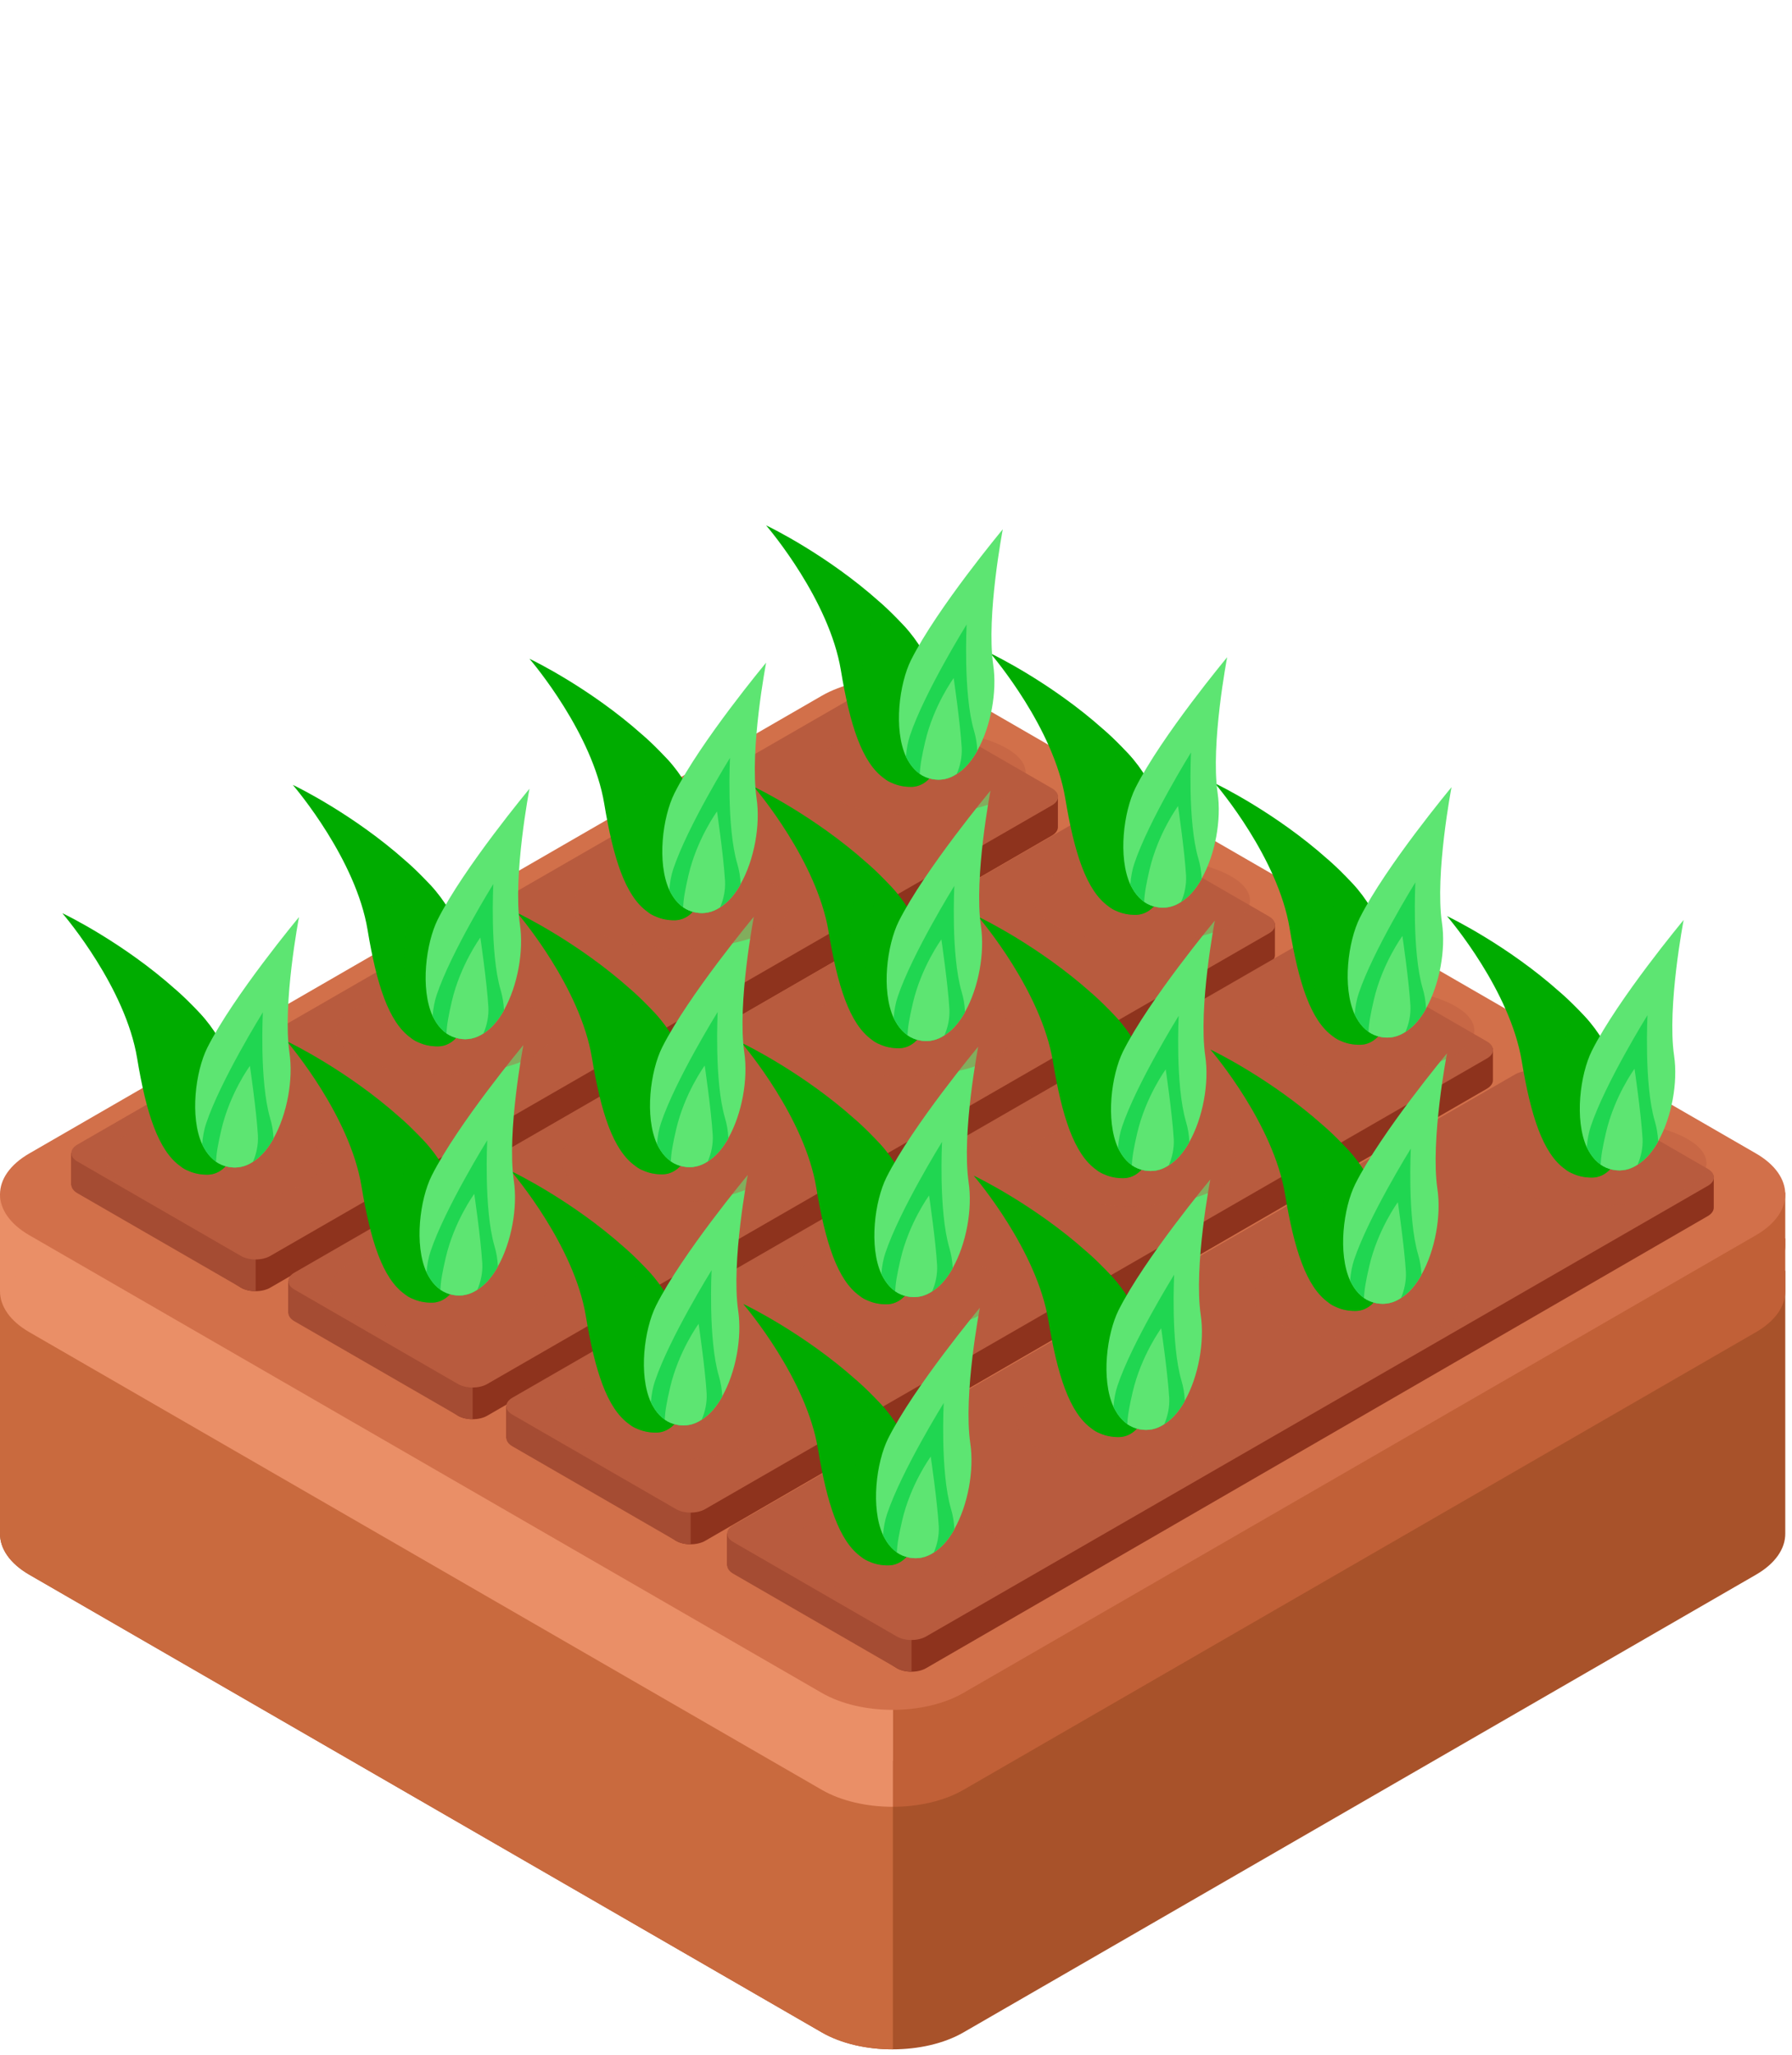 <svg width="116" height="133" viewBox="0 0 116 133" fill="none" xmlns="http://www.w3.org/2000/svg">
    <path d="M115.564 99.244V82.235L113.137 81.568L113.005 82.423L62.367 56.653C59.835 55.191 55.73 55.191 53.198 56.653L3.028 81.684L0 82.351V99.255C0 100.213 0.633 101.171 1.899 101.902L53.198 131.52C55.73 132.982 59.835 132.982 62.367 131.52L113.666 101.903C114.937 101.169 115.569 100.206 115.564 99.244Z"
          fill="#A8522A"/>
    <path d="M115.564 83.547V80.144H113.137L113.005 80.531L62.367 51.295C59.835 49.833 55.73 49.833 53.198 51.295L3.028 80.261H0V83.559C0 84.517 0.633 85.475 1.899 86.207L53.198 115.824C55.73 117.286 59.835 117.286 62.367 115.824L113.666 86.207C114.937 85.473 115.57 84.51 115.565 83.548L115.564 83.547Z"
          fill="#C16037"/>
    <path d="M115.564 80.573V77.17H113.137L113.005 77.557L62.367 48.321C59.835 46.859 55.73 46.859 53.198 48.321L3.028 77.287H0V80.585C0 81.543 0.633 82.501 1.899 83.232L53.198 112.85C55.73 114.311 59.835 114.311 62.367 112.85L113.666 83.233C114.937 82.499 115.57 81.536 115.565 80.574L115.564 80.573Z"
          fill="#C16037"/>
    <path d="M57.798 55.558C56.134 55.556 54.468 55.921 53.198 56.654L3.028 81.685L0 82.352V99.256C0 100.214 0.633 101.172 1.899 101.903L53.198 131.521C54.468 132.254 56.134 132.619 57.798 132.617V55.559V55.558Z"
          fill="#C96A3E"/>
    <path d="M57.798 50.199C56.134 50.197 54.468 50.562 53.198 51.295L3.028 80.261H0V83.559C0 84.517 0.633 85.475 1.899 86.207L53.198 115.824C54.468 116.557 56.134 116.922 57.798 116.92V50.199Z"
          fill="#EA8F67"/>
    <path d="M57.798 47.225C56.134 47.223 54.468 47.588 53.198 48.321L3.028 77.287H0V80.585C0 81.543 0.633 82.501 1.899 83.232L53.198 112.85C54.468 113.583 56.134 113.948 57.798 113.946V47.225Z"
          fill="#EA8F67"/>
    <path d="M62.366 109.551C59.834 111.013 55.729 111.013 53.198 109.551L1.899 79.934C-0.633 78.472 -0.633 76.102 1.899 74.64L53.198 45.023C55.73 43.561 59.835 43.561 62.366 45.023L113.665 74.64C116.197 76.102 116.197 78.472 113.665 79.934L62.366 109.551Z"
          fill="#D2704A"/>
    <path d="M27.973 74.591L27.946 74.671L17.492 68.636C16.969 68.334 16.122 68.334 15.599 68.636L5.242 74.616H4.617V76.667C4.617 76.865 4.748 76.307 5.009 76.458L15.599 83.328C16.122 83.63 16.969 83.63 17.492 83.328L68.089 54.074C68.351 53.922 68.482 53.724 68.481 53.525V51.452L27.973 74.591Z"
          fill="#8E331D"/>
    <path d="M15.599 68.636L5.242 74.616H4.617V76.667C4.617 76.865 4.748 77.063 5.009 77.214L15.599 83.328C15.861 83.479 16.205 83.555 16.549 83.554V68.41C16.205 68.41 15.862 68.485 15.599 68.636Z"
          fill="#A54C33"/>
    <path d="M17.492 81.276C16.969 81.578 16.122 81.578 15.599 81.276L5.009 75.162C4.486 74.86 4.486 74.371 5.009 74.069L55.618 44.903C56.141 44.601 56.988 44.601 57.511 44.903L68.101 51.017C68.624 51.319 68.624 51.808 68.101 52.11L17.492 81.275V81.276Z"
          fill="#B85B3E"/>
    <path d="M42.02 82.877L41.993 82.957L31.539 76.922C31.016 76.62 30.169 76.62 29.646 76.922L19.289 82.902H18.664V84.953C18.664 85.151 18.795 84.593 19.056 84.744L29.646 91.614C30.169 91.916 31.016 91.916 31.539 91.614L82.136 62.36C82.398 62.208 82.529 62.01 82.528 61.811V59.738L42.02 82.877Z"
          fill="#8E331D"/>
    <path d="M29.646 76.921L19.289 82.901H18.664V84.952C18.664 85.15 18.795 85.348 19.056 85.499L29.646 91.613C29.908 91.764 30.252 91.84 30.596 91.839V76.695C30.252 76.695 29.909 76.77 29.646 76.921Z"
          fill="#A54C33"/>
    <path d="M31.539 89.562C31.016 89.864 30.169 89.864 29.646 89.562L19.056 83.448C18.533 83.146 18.533 82.657 19.056 82.355L69.665 53.189C70.188 52.887 71.035 52.887 71.558 53.189L82.148 59.303C82.671 59.605 82.671 60.094 82.148 60.396L31.539 89.562Z"
          fill="#B85B3E"/>
    <path d="M56.131 90.971L56.104 91.051L45.65 85.016C45.127 84.714 44.28 84.714 43.757 85.016L33.4 90.996H32.775V93.047C32.775 93.245 32.906 92.687 33.167 92.838L43.757 99.708C44.28 100.01 45.127 100.01 45.65 99.708L96.247 70.454C96.509 70.302 96.64 70.104 96.639 69.905V67.832L56.131 90.971Z"
          fill="#8E331D"/>
    <path d="M43.758 85.016L33.401 90.996H32.776V93.047C32.776 93.245 32.907 93.443 33.168 93.594L43.758 99.708C44.02 99.859 44.364 99.935 44.708 99.934V84.79C44.364 84.79 44.021 84.865 43.758 85.016Z"
          fill="#A54C33"/>
    <path d="M45.65 97.656C45.127 97.958 44.28 97.958 43.757 97.656L33.167 91.542C32.644 91.24 32.644 90.751 33.167 90.449L83.776 61.283C84.299 60.981 85.146 60.981 85.669 61.283L96.259 67.397C96.782 67.699 96.782 68.188 96.259 68.49L45.65 97.655V97.656Z"
          fill="#B85B3E"/>
    <path d="M70.427 99.215L70.4 99.295L59.946 93.26C59.423 92.958 58.576 92.958 58.053 93.26L47.696 99.24H47.071V101.291C47.071 101.489 47.202 100.931 47.463 101.082L58.053 107.952C58.576 108.254 59.423 108.254 59.946 107.952L110.543 78.698C110.805 78.546 110.936 78.348 110.935 78.149V76.076L70.427 99.215Z"
          fill="#8E331D"/>
    <path d="M58.054 93.26L47.697 99.24H47.072V101.291C47.072 101.489 47.203 101.687 47.464 101.838L58.054 107.952C58.316 108.103 58.66 108.179 59.004 108.178V93.034C58.66 93.034 58.317 93.109 58.054 93.26Z"
          fill="#A54C33"/>
    <path d="M59.946 105.9C59.423 106.202 58.576 106.202 58.053 105.9L47.463 99.786C46.94 99.484 46.94 98.995 47.463 98.693L98.072 69.527C98.595 69.225 99.442 69.225 99.965 69.527L110.555 75.641C111.078 75.943 111.078 76.432 110.555 76.734L59.946 105.9Z"
          fill="#B85B3E"/>
    <g style="mix-blend-mode:multiply" opacity="0.4">
        <path d="M57.905 103.124C61.771 103.124 64.905 101.888 64.905 100.364C64.905 98.84 61.771 97.604 57.905 97.604C54.039 97.604 50.905 98.84 50.905 100.364C50.905 101.888 54.039 103.124 57.905 103.124Z"
              fill="#B85B3E"/>
    </g>
    <path d="M57.488 101.299C57.048 101.299 56.648 101.219 56.288 101.059C56.098 100.989 55.918 100.889 55.758 100.759C54.308 99.739 53.528 97.269 52.948 93.759C52.198 89.219 48.348 84.659 48.108 84.379C48.358 84.489 52.068 86.309 55.408 89.289C55.788 89.619 56.158 89.969 56.518 90.339C56.688 90.509 56.858 90.689 57.028 90.869C60.748 94.899 60.128 101.299 57.488 101.299Z"
          fill="#00AC00"/>
    <g style="mix-blend-mode:multiply" opacity="0.2">
        <path d="M57.488 101.299C57.048 101.299 56.648 101.219 56.288 101.059C56.098 100.989 55.918 100.889 55.758 100.759C54.888 99.349 54.328 97.159 54.328 94.699C54.328 92.589 54.738 90.689 55.408 89.289C55.788 89.619 56.158 89.969 56.518 90.339C56.688 90.509 56.858 90.689 57.028 90.869C60.748 94.899 60.128 101.299 57.488 101.299Z"
              fill="#00AC00"/>
    </g>
    <g style="mix-blend-mode:multiply" opacity="0.2">
        <path d="M57.488 101.299C57.048 101.299 56.648 101.219 56.288 101.059C55.688 99.699 55.338 97.919 55.338 95.949C55.338 93.729 55.788 91.739 56.518 90.339C56.688 90.509 56.858 90.689 57.028 90.869C60.748 94.899 60.128 101.299 57.488 101.299Z"
              fill="#00AC00"/>
    </g>
    <path d="M62.809 93.399C63.069 95.139 62.659 97.389 61.779 98.949V98.959C61.459 99.529 61.079 100.009 60.639 100.329C60.579 100.379 60.519 100.419 60.449 100.459C59.969 100.779 59.429 100.909 58.839 100.789C58.549 100.729 58.289 100.619 58.059 100.459C57.799 100.279 57.589 100.049 57.409 99.779C57.319 99.639 57.239 99.499 57.159 99.339C56.349 97.549 56.729 94.619 57.489 93.089C59.179 89.729 63.429 84.629 63.429 84.629C63.429 84.629 62.349 90.249 62.809 93.399Z"
          fill="#5DE572"/>
    <path d="M61.779 98.949V98.959C61.459 99.529 61.079 100.009 60.639 100.329C60.579 100.379 60.519 100.419 60.449 100.459C59.969 100.779 59.429 100.909 58.839 100.789C58.549 100.729 58.289 100.619 58.059 100.459C57.799 100.279 57.589 100.049 57.409 99.779C57.319 99.639 57.239 99.499 57.159 99.339C57.199 98.829 57.289 98.359 57.419 97.979C58.349 95.199 61.089 90.789 61.089 90.789C61.089 90.789 60.859 95.259 61.559 97.639C61.679 98.039 61.759 98.489 61.779 98.949Z"
          fill="#20D651"/>
    <path d="M60.768 98.769C60.798 99.359 60.668 99.959 60.448 100.459C59.968 100.779 59.428 100.909 58.838 100.789C58.548 100.729 58.288 100.619 58.058 100.459C58.068 99.959 58.188 99.299 58.398 98.399C58.948 96.029 60.248 94.259 60.248 94.259C60.248 94.259 60.668 97.099 60.768 98.769Z"
          fill="#5DE572"/>
    <g style="mix-blend-mode:multiply" opacity="0.4">
        <path d="M72.822 94.82C76.688 94.82 79.822 93.584 79.822 92.06C79.822 90.536 76.688 89.3 72.822 89.3C68.956 89.3 65.822 90.536 65.822 92.06C65.822 93.584 68.956 94.82 72.822 94.82Z"
              fill="#B85B3E"/>
    </g>
    <path d="M72.406 92.996C71.966 92.996 71.566 92.916 71.206 92.756C71.016 92.686 70.836 92.586 70.676 92.456C69.226 91.436 68.446 88.966 67.866 85.456C67.116 80.916 63.266 76.356 63.026 76.076C63.276 76.186 66.986 78.006 70.326 80.986C70.706 81.316 71.076 81.666 71.436 82.036C71.606 82.206 71.776 82.386 71.946 82.566C75.666 86.596 75.046 92.996 72.406 92.996Z"
          fill="#00AC00"/>
    <g style="mix-blend-mode:multiply" opacity="0.2">
        <path d="M72.406 92.996C71.966 92.996 71.566 92.916 71.206 92.756C71.016 92.686 70.836 92.586 70.676 92.456C69.806 91.046 69.246 88.856 69.246 86.396C69.246 84.286 69.656 82.386 70.326 80.986C70.706 81.316 71.076 81.666 71.436 82.036C71.606 82.206 71.776 82.386 71.946 82.566C75.666 86.596 75.046 92.996 72.406 92.996Z"
              fill="#00AC00"/>
    </g>
    <g style="mix-blend-mode:multiply" opacity="0.2">
        <path d="M72.406 92.996C71.966 92.996 71.566 92.916 71.206 92.756C70.606 91.396 70.256 89.616 70.256 87.646C70.256 85.426 70.706 83.436 71.436 82.036C71.606 82.206 71.776 82.386 71.946 82.566C75.666 86.596 75.046 92.996 72.406 92.996Z"
              fill="#00AC00"/>
    </g>
    <path d="M77.726 85.096C77.986 86.836 77.576 89.086 76.696 90.646V90.656C76.376 91.226 75.996 91.706 75.556 92.026C75.496 92.076 75.436 92.116 75.366 92.156C74.886 92.476 74.346 92.606 73.756 92.486C73.466 92.426 73.206 92.316 72.976 92.156C72.716 91.976 72.506 91.746 72.326 91.476C72.236 91.336 72.156 91.196 72.076 91.036C71.266 89.246 71.646 86.316 72.406 84.786C74.096 81.426 78.346 76.326 78.346 76.326C78.346 76.326 77.266 81.946 77.726 85.096Z"
          fill="#5DE572"/>
    <path d="M76.696 90.646V90.656C76.376 91.226 75.996 91.706 75.556 92.026C75.496 92.076 75.436 92.116 75.366 92.156C74.886 92.476 74.346 92.606 73.756 92.486C73.466 92.426 73.206 92.316 72.976 92.156C72.716 91.976 72.506 91.746 72.326 91.476C72.236 91.336 72.156 91.196 72.076 91.036C72.116 90.526 72.206 90.056 72.336 89.676C73.266 86.896 76.006 82.486 76.006 82.486C76.006 82.486 75.776 86.956 76.476 89.336C76.596 89.736 76.676 90.186 76.696 90.646Z"
          fill="#20D651"/>
    <path d="M75.686 90.466C75.716 91.056 75.586 91.656 75.366 92.156C74.886 92.476 74.346 92.606 73.756 92.486C73.466 92.426 73.206 92.316 72.976 92.156C72.986 91.656 73.106 90.996 73.316 90.096C73.866 87.726 75.166 85.956 75.166 85.956C75.166 85.956 75.586 88.796 75.686 90.466Z"
          fill="#5DE572"/>
    <g style="mix-blend-mode:multiply" opacity="0.4">
        <path d="M88.142 86.659C92.008 86.659 95.142 85.424 95.142 83.899C95.142 82.375 92.008 81.139 88.142 81.139C84.276 81.139 81.142 82.375 81.142 83.899C81.142 85.424 84.276 86.659 88.142 86.659Z"
              fill="#B85B3E"/>
    </g>
    <path d="M87.726 84.835C87.286 84.835 86.886 84.755 86.526 84.595C86.336 84.525 86.156 84.425 85.996 84.295C84.546 83.275 83.766 80.805 83.186 77.295C82.436 72.755 78.586 68.195 78.346 67.915C78.596 68.025 82.306 69.845 85.646 72.825C86.026 73.155 86.396 73.505 86.756 73.875C86.926 74.045 87.096 74.225 87.266 74.405C90.986 78.435 90.366 84.835 87.726 84.835Z"
          fill="#00AC00"/>
    <g style="mix-blend-mode:multiply" opacity="0.2">
        <path d="M87.726 84.835C87.286 84.835 86.886 84.755 86.526 84.595C86.336 84.525 86.156 84.425 85.996 84.295C85.126 82.885 84.566 80.695 84.566 78.235C84.566 76.125 84.976 74.225 85.646 72.825C86.026 73.155 86.396 73.505 86.756 73.875C86.926 74.045 87.096 74.225 87.266 74.405C90.986 78.435 90.366 84.835 87.726 84.835Z"
              fill="#00AC00"/>
    </g>
    <g style="mix-blend-mode:multiply" opacity="0.2">
        <path d="M87.726 84.835C87.286 84.835 86.886 84.755 86.526 84.595C85.926 83.235 85.576 81.455 85.576 79.485C85.576 77.265 86.026 75.275 86.756 73.875C86.926 74.045 87.096 74.225 87.266 74.405C90.986 78.435 90.366 84.835 87.726 84.835Z"
              fill="#00AC00"/>
    </g>
    <path d="M93.046 76.935C93.306 78.675 92.896 80.925 92.016 82.485V82.495C91.696 83.065 91.316 83.545 90.876 83.865C90.816 83.915 90.756 83.955 90.686 83.995C90.206 84.315 89.666 84.445 89.076 84.325C88.786 84.265 88.526 84.155 88.296 83.995C88.036 83.815 87.826 83.585 87.646 83.315C87.556 83.175 87.476 83.035 87.396 82.875C86.586 81.085 86.966 78.155 87.726 76.625C89.416 73.265 93.666 68.165 93.666 68.165C93.666 68.165 92.586 73.785 93.046 76.935Z"
          fill="#5DE572"/>
    <path d="M92.016 82.485V82.495C91.696 83.065 91.316 83.545 90.876 83.865C90.816 83.915 90.756 83.955 90.686 83.995C90.206 84.315 89.666 84.445 89.076 84.325C88.786 84.265 88.526 84.155 88.296 83.995C88.036 83.815 87.826 83.585 87.646 83.315C87.556 83.175 87.476 83.035 87.396 82.875C87.436 82.365 87.526 81.895 87.656 81.515C88.586 78.735 91.326 74.325 91.326 74.325C91.326 74.325 91.096 78.795 91.796 81.175C91.916 81.575 91.996 82.025 92.016 82.485Z"
          fill="#20D651"/>
    <path d="M91.006 82.305C91.036 82.895 90.906 83.495 90.686 83.995C90.206 84.315 89.666 84.445 89.076 84.325C88.786 84.265 88.526 84.155 88.296 83.995C88.306 83.495 88.426 82.835 88.636 81.935C89.186 79.565 90.486 77.795 90.486 77.795C90.486 77.795 90.906 80.635 91.006 82.305Z"
          fill="#5DE572"/>
    <g style="mix-blend-mode:multiply" opacity="0.4">
        <path d="M103.462 78.028C107.328 78.028 110.462 76.792 110.462 75.268C110.462 73.744 107.328 72.508 103.462 72.508C99.596 72.508 96.462 73.744 96.462 75.268C96.462 76.792 99.596 78.028 103.462 78.028Z"
              fill="#B85B3E"/>
    </g>
    <path d="M103.046 76.203C102.606 76.203 102.206 76.123 101.846 75.963C101.656 75.893 101.476 75.793 101.316 75.663C99.866 74.643 99.086 72.173 98.506 68.663C97.756 64.123 93.906 59.563 93.666 59.283C93.916 59.393 97.626 61.213 100.966 64.193C101.346 64.523 101.716 64.873 102.076 65.243C102.246 65.413 102.416 65.593 102.586 65.773C106.306 69.803 105.686 76.203 103.046 76.203Z"
          fill="#00AC00"/>
    <g style="mix-blend-mode:multiply" opacity="0.2">
        <path d="M103.046 76.203C102.606 76.203 102.206 76.123 101.846 75.963C101.656 75.893 101.476 75.793 101.316 75.663C100.446 74.253 99.886 72.063 99.886 69.603C99.886 67.493 100.296 65.593 100.966 64.193C101.346 64.523 101.716 64.873 102.076 65.243C102.246 65.413 102.416 65.593 102.586 65.773C106.306 69.803 105.686 76.203 103.046 76.203Z"
              fill="#00AC00"/>
    </g>
    <g style="mix-blend-mode:multiply" opacity="0.2">
        <path d="M103.046 76.203C102.606 76.203 102.206 76.123 101.846 75.963C101.246 74.603 100.896 72.823 100.896 70.853C100.896 68.633 101.346 66.643 102.076 65.243C102.246 65.413 102.416 65.593 102.586 65.773C106.306 69.803 105.686 76.203 103.046 76.203Z"
              fill="#00AC00"/>
    </g>
    <path d="M108.366 68.303C108.626 70.043 108.216 72.293 107.336 73.853V73.863C107.016 74.433 106.636 74.913 106.196 75.233C106.136 75.283 106.076 75.323 106.006 75.363C105.526 75.683 104.986 75.813 104.396 75.693C104.106 75.633 103.846 75.523 103.616 75.363C103.356 75.183 103.146 74.953 102.966 74.683C102.876 74.543 102.796 74.403 102.716 74.243C101.906 72.453 102.286 69.523 103.046 67.993C104.736 64.633 108.986 59.533 108.986 59.533C108.986 59.533 107.906 65.153 108.366 68.303Z"
          fill="#5DE572"/>
    <path d="M107.336 73.853V73.863C107.016 74.433 106.636 74.913 106.196 75.233C106.136 75.283 106.076 75.323 106.006 75.363C105.526 75.683 104.986 75.813 104.396 75.693C104.106 75.633 103.846 75.523 103.616 75.363C103.356 75.183 103.146 74.953 102.966 74.683C102.876 74.543 102.796 74.403 102.716 74.243C102.756 73.733 102.846 73.263 102.976 72.883C103.906 70.103 106.646 65.693 106.646 65.693C106.646 65.693 106.416 70.163 107.116 72.543C107.236 72.943 107.316 73.393 107.336 73.853Z"
          fill="#20D651"/>
    <path d="M106.326 73.673C106.356 74.263 106.226 74.863 106.006 75.363C105.526 75.683 104.986 75.813 104.396 75.693C104.106 75.633 103.846 75.523 103.616 75.363C103.626 74.863 103.746 74.203 103.956 73.303C104.506 70.933 105.806 69.163 105.806 69.163C105.806 69.163 106.226 72.003 106.326 73.673Z"
          fill="#5DE572"/>
    <g style="mix-blend-mode:multiply" opacity="0.4">
        <path d="M42.879 94.531C46.745 94.531 49.879 93.295 49.879 91.771C49.879 90.247 46.745 89.011 42.879 89.011C39.013 89.011 35.879 90.247 35.879 91.771C35.879 93.295 39.013 94.531 42.879 94.531Z"
              fill="#B85B3E"/>
    </g>
    <path d="M42.463 92.706C42.023 92.706 41.623 92.626 41.263 92.466C41.073 92.396 40.893 92.296 40.733 92.166C39.283 91.146 38.503 88.676 37.923 85.166C37.173 80.626 33.323 76.066 33.083 75.786C33.333 75.896 37.043 77.716 40.383 80.696C40.763 81.026 41.133 81.376 41.493 81.746C41.663 81.916 41.833 82.096 42.003 82.276C45.723 86.306 45.103 92.706 42.463 92.706Z"
          fill="#00AC00"/>
    <g style="mix-blend-mode:multiply" opacity="0.2">
        <path d="M42.463 92.706C42.023 92.706 41.623 92.626 41.263 92.466C41.073 92.396 40.893 92.296 40.733 92.166C39.863 90.756 39.303 88.566 39.303 86.106C39.303 83.996 39.713 82.096 40.383 80.696C40.763 81.026 41.133 81.376 41.493 81.746C41.663 81.916 41.833 82.096 42.003 82.276C45.723 86.306 45.103 92.706 42.463 92.706Z"
              fill="#00AC00"/>
    </g>
    <g style="mix-blend-mode:multiply" opacity="0.2">
        <path d="M42.463 92.706C42.023 92.706 41.623 92.626 41.263 92.466C40.663 91.106 40.313 89.326 40.313 87.356C40.313 85.136 40.763 83.146 41.493 81.746C41.663 81.916 41.833 82.096 42.003 82.276C45.723 86.306 45.103 92.706 42.463 92.706Z"
              fill="#00AC00"/>
    </g>
    <path d="M47.783 84.806C48.043 86.546 47.633 88.796 46.753 90.356V90.366C46.433 90.936 46.053 91.416 45.613 91.736C45.553 91.786 45.493 91.826 45.423 91.866C44.943 92.186 44.403 92.316 43.813 92.196C43.523 92.136 43.263 92.026 43.033 91.866C42.773 91.686 42.563 91.456 42.383 91.186C42.293 91.046 42.213 90.906 42.133 90.746C41.323 88.956 41.703 86.026 42.463 84.496C44.153 81.136 48.403 76.036 48.403 76.036C48.403 76.036 47.323 81.656 47.783 84.806Z"
          fill="#5DE572"/>
    <path d="M46.753 90.356V90.366C46.433 90.936 46.053 91.416 45.613 91.736C45.553 91.786 45.493 91.826 45.423 91.866C44.943 92.186 44.403 92.316 43.813 92.196C43.523 92.136 43.263 92.026 43.033 91.866C42.773 91.686 42.563 91.456 42.383 91.186C42.293 91.046 42.213 90.906 42.133 90.746C42.173 90.236 42.263 89.766 42.393 89.386C43.323 86.606 46.063 82.196 46.063 82.196C46.063 82.196 45.833 86.666 46.533 89.046C46.653 89.446 46.733 89.896 46.753 90.356Z"
          fill="#20D651"/>
    <path d="M45.743 90.176C45.773 90.766 45.643 91.366 45.423 91.866C44.943 92.186 44.403 92.316 43.813 92.196C43.523 92.136 43.263 92.026 43.033 91.866C43.043 91.366 43.163 90.706 43.373 89.806C43.923 87.436 45.223 85.666 45.223 85.666C45.223 85.666 45.643 88.506 45.743 90.176Z"
          fill="#5DE572"/>
    <g style="mix-blend-mode:multiply" opacity="0.4">
        <path d="M57.797 86.228C61.663 86.228 64.797 84.992 64.797 83.468C64.797 81.944 61.663 80.708 57.797 80.708C53.931 80.708 50.797 81.944 50.797 83.468C50.797 84.992 53.931 86.228 57.797 86.228Z"
              fill="#B85B3E"/>
    </g>
    <path d="M57.381 84.403C56.941 84.403 56.541 84.323 56.181 84.163C55.991 84.093 55.811 83.993 55.651 83.863C54.201 82.843 53.421 80.373 52.841 76.863C52.091 72.323 48.241 67.763 48.001 67.483C48.251 67.593 51.961 69.413 55.301 72.393C55.681 72.723 56.051 73.073 56.411 73.443C56.581 73.613 56.751 73.793 56.921 73.973C60.641 78.003 60.021 84.403 57.381 84.403Z"
          fill="#00AC00"/>
    <g style="mix-blend-mode:multiply" opacity="0.2">
        <path d="M57.381 84.403C56.941 84.403 56.541 84.323 56.181 84.163C55.991 84.093 55.811 83.993 55.651 83.863C54.781 82.453 54.221 80.263 54.221 77.803C54.221 75.693 54.631 73.793 55.301 72.393C55.681 72.723 56.051 73.073 56.411 73.443C56.581 73.613 56.751 73.793 56.921 73.973C60.641 78.003 60.021 84.403 57.381 84.403Z"
              fill="#00AC00"/>
    </g>
    <g style="mix-blend-mode:multiply" opacity="0.2">
        <path d="M57.381 84.403C56.941 84.403 56.541 84.323 56.181 84.163C55.581 82.803 55.231 81.023 55.231 79.053C55.231 76.833 55.681 74.843 56.411 73.443C56.581 73.613 56.751 73.793 56.921 73.973C60.641 78.003 60.021 84.403 57.381 84.403Z"
              fill="#00AC00"/>
    </g>
    <path d="M62.701 76.503C62.961 78.243 62.551 80.493 61.671 82.053V82.063C61.351 82.633 60.971 83.113 60.531 83.433C60.471 83.483 60.411 83.523 60.341 83.563C59.861 83.883 59.321 84.013 58.731 83.893C58.441 83.833 58.181 83.723 57.951 83.563C57.691 83.383 57.481 83.153 57.301 82.883C57.211 82.743 57.131 82.603 57.051 82.443C56.241 80.653 56.621 77.723 57.381 76.193C59.071 72.833 63.321 67.733 63.321 67.733C63.321 67.733 62.241 73.353 62.701 76.503Z"
          fill="#5DE572"/>
    <path d="M61.671 82.053V82.063C61.351 82.633 60.971 83.113 60.531 83.433C60.471 83.483 60.411 83.523 60.341 83.563C59.861 83.883 59.321 84.013 58.731 83.893C58.441 83.833 58.181 83.723 57.951 83.563C57.691 83.383 57.481 83.153 57.301 82.883C57.211 82.743 57.131 82.603 57.051 82.443C57.091 81.933 57.181 81.463 57.311 81.083C58.241 78.303 60.981 73.893 60.981 73.893C60.981 73.893 60.751 78.363 61.451 80.743C61.571 81.143 61.651 81.593 61.671 82.053Z"
          fill="#20D651"/>
    <path d="M60.661 81.873C60.691 82.463 60.561 83.063 60.341 83.563C59.861 83.883 59.321 84.013 58.731 83.893C58.441 83.833 58.181 83.723 57.951 83.563C57.961 83.063 58.081 82.403 58.291 81.503C58.841 79.133 60.141 77.363 60.141 77.363C60.141 77.363 60.561 80.203 60.661 81.873Z"
          fill="#5DE572"/>
    <g style="mix-blend-mode:multiply" opacity="0.4">
        <path d="M73.117 78.067C76.983 78.067 80.117 76.831 80.117 75.307C80.117 73.783 76.983 72.547 73.117 72.547C69.251 72.547 66.117 73.783 66.117 75.307C66.117 76.831 69.251 78.067 73.117 78.067Z"
              fill="#B85B3E"/>
    </g>
    <path d="M72.7 76.242C72.26 76.242 71.86 76.162 71.5 76.002C71.31 75.932 71.13 75.832 70.97 75.702C69.52 74.682 68.74 72.212 68.16 68.702C67.41 64.162 63.56 59.602 63.32 59.322C63.57 59.432 67.28 61.252 70.62 64.232C71 64.562 71.37 64.912 71.73 65.282C71.9 65.452 72.07 65.632 72.24 65.812C75.96 69.842 75.34 76.242 72.7 76.242Z"
          fill="#00AC00"/>
    <g style="mix-blend-mode:multiply" opacity="0.2">
        <path d="M72.7 76.242C72.26 76.242 71.86 76.162 71.5 76.002C71.31 75.932 71.13 75.832 70.97 75.702C70.1 74.292 69.54 72.102 69.54 69.642C69.54 67.532 69.95 65.632 70.62 64.232C71 64.562 71.37 64.912 71.73 65.282C71.9 65.452 72.07 65.632 72.24 65.812C75.96 69.842 75.34 76.242 72.7 76.242Z"
              fill="#00AC00"/>
    </g>
    <g style="mix-blend-mode:multiply" opacity="0.2">
        <path d="M72.7 76.242C72.26 76.242 71.86 76.162 71.5 76.002C70.9 74.642 70.55 72.862 70.55 70.892C70.55 68.672 71 66.682 71.73 65.282C71.9 65.452 72.07 65.632 72.24 65.812C75.96 69.842 75.34 76.242 72.7 76.242Z"
              fill="#00AC00"/>
    </g>
    <path d="M78.02 68.342C78.28 70.082 77.87 72.332 76.99 73.892V73.902C76.67 74.472 76.29 74.952 75.85 75.272C75.79 75.322 75.73 75.362 75.66 75.402C75.18 75.722 74.64 75.852 74.05 75.732C73.76 75.672 73.5 75.562 73.27 75.402C73.01 75.222 72.8 74.992 72.62 74.722C72.53 74.582 72.45 74.442 72.37 74.282C71.56 72.492 71.94 69.562 72.7 68.032C74.39 64.672 78.64 59.572 78.64 59.572C78.64 59.572 77.56 65.192 78.02 68.342Z"
          fill="#5DE572"/>
    <path d="M76.99 73.892V73.902C76.67 74.472 76.29 74.952 75.85 75.272C75.79 75.322 75.73 75.362 75.66 75.402C75.18 75.722 74.64 75.852 74.05 75.732C73.76 75.672 73.5 75.562 73.27 75.402C73.01 75.222 72.8 74.992 72.62 74.722C72.53 74.582 72.45 74.442 72.37 74.282C72.41 73.772 72.5 73.302 72.63 72.922C73.56 70.142 76.3 65.732 76.3 65.732C76.3 65.732 76.07 70.202 76.77 72.582C76.89 72.982 76.97 73.432 76.99 73.892Z"
          fill="#20D651"/>
    <path d="M75.98 73.712C76.01 74.302 75.88 74.902 75.66 75.402C75.18 75.722 74.64 75.852 74.05 75.732C73.76 75.672 73.5 75.562 73.27 75.402C73.28 74.902 73.4 74.242 73.61 73.342C74.16 70.972 75.46 69.202 75.46 69.202C75.46 69.202 75.88 72.042 75.98 73.712Z"
          fill="#5DE572"/>
    <g style="mix-blend-mode:multiply" opacity="0.4">
        <path d="M88.436 69.435C92.302 69.435 95.436 68.199 95.436 66.675C95.436 65.151 92.302 63.915 88.436 63.915C84.57 63.915 81.436 65.151 81.436 66.675C81.436 68.199 84.57 69.435 88.436 69.435Z"
              fill="#B85B3E"/>
    </g>
    <path d="M88.02 67.61C87.58 67.61 87.18 67.53 86.82 67.37C86.63 67.3 86.45 67.2 86.29 67.07C84.84 66.05 84.06 63.58 83.48 60.07C82.73 55.53 78.88 50.97 78.64 50.69C78.89 50.8 82.6 52.62 85.94 55.6C86.32 55.93 86.69 56.28 87.05 56.65C87.22 56.82 87.39 57 87.56 57.18C91.28 61.21 90.66 67.61 88.02 67.61Z"
          fill="#00AC00"/>
    <g style="mix-blend-mode:multiply" opacity="0.2">
        <path d="M88.02 67.61C87.58 67.61 87.18 67.53 86.82 67.37C86.63 67.3 86.45 67.2 86.29 67.07C85.42 65.66 84.86 63.47 84.86 61.01C84.86 58.9 85.27 57 85.94 55.6C86.32 55.93 86.69 56.28 87.05 56.65C87.22 56.82 87.39 57 87.56 57.18C91.28 61.21 90.66 67.61 88.02 67.61Z"
              fill="#00AC00"/>
    </g>
    <g style="mix-blend-mode:multiply" opacity="0.2">
        <path d="M88.02 67.61C87.58 67.61 87.18 67.53 86.82 67.37C86.22 66.01 85.87 64.23 85.87 62.26C85.87 60.04 86.32 58.05 87.05 56.65C87.22 56.82 87.39 57 87.56 57.18C91.28 61.21 90.66 67.61 88.02 67.61Z"
              fill="#00AC00"/>
    </g>
    <path d="M93.34 59.71C93.6 61.45 93.19 63.7 92.31 65.26V65.27C91.99 65.84 91.61 66.32 91.17 66.64C91.11 66.69 91.05 66.73 90.98 66.77C90.5 67.09 89.96 67.22 89.37 67.1C89.08 67.04 88.82 66.93 88.59 66.77C88.33 66.59 88.12 66.36 87.94 66.09C87.85 65.95 87.77 65.81 87.69 65.65C86.88 63.86 87.26 60.93 88.02 59.4C89.71 56.04 93.96 50.94 93.96 50.94C93.96 50.94 92.88 56.56 93.34 59.71Z"
          fill="#5DE572"/>
    <path d="M92.31 65.26V65.27C91.99 65.84 91.61 66.32 91.17 66.64C91.11 66.69 91.05 66.73 90.98 66.77C90.5 67.09 89.96 67.22 89.37 67.1C89.08 67.04 88.82 66.93 88.59 66.77C88.33 66.59 88.12 66.36 87.94 66.09C87.85 65.95 87.77 65.81 87.69 65.65C87.73 65.14 87.82 64.67 87.95 64.29C88.88 61.51 91.62 57.1 91.62 57.1C91.62 57.1 91.39 61.57 92.09 63.95C92.21 64.35 92.29 64.8 92.31 65.26Z"
          fill="#20D651"/>
    <path d="M91.3 65.08C91.33 65.67 91.2 66.27 90.98 66.77C90.5 67.09 89.96 67.22 89.37 67.1C89.08 67.04 88.82 66.93 88.59 66.77C88.6 66.27 88.72 65.61 88.93 64.71C89.48 62.34 90.78 60.57 90.78 60.57C90.78 60.57 91.2 63.41 91.3 65.08Z"
          fill="#5DE572"/>
    <g style="mix-blend-mode:multiply" opacity="0.4">
        <path d="M28.356 86.122C32.222 86.122 35.356 84.886 35.356 83.362C35.356 81.838 32.222 80.602 28.356 80.602C24.49 80.602 21.356 81.838 21.356 83.362C21.356 84.886 24.49 86.122 28.356 86.122Z"
              fill="#B85B3E"/>
    </g>
    <path d="M27.94 84.298C27.5 84.298 27.1 84.218 26.74 84.058C26.55 83.988 26.37 83.888 26.21 83.758C24.76 82.738 23.98 80.268 23.4 76.758C22.65 72.218 18.8 67.658 18.56 67.378C18.81 67.488 22.52 69.308 25.86 72.288C26.24 72.618 26.61 72.968 26.97 73.338C27.14 73.508 27.31 73.688 27.48 73.868C31.2 77.898 30.58 84.298 27.94 84.298Z"
          fill="#00AC00"/>
    <g style="mix-blend-mode:multiply" opacity="0.2">
        <path d="M27.94 84.298C27.5 84.298 27.1 84.218 26.74 84.058C26.55 83.988 26.37 83.888 26.21 83.758C25.34 82.348 24.78 80.158 24.78 77.698C24.78 75.588 25.19 73.688 25.86 72.288C26.24 72.618 26.61 72.968 26.97 73.338C27.14 73.508 27.31 73.688 27.48 73.868C31.2 77.898 30.58 84.298 27.94 84.298Z"
              fill="#00AC00"/>
    </g>
    <g style="mix-blend-mode:multiply" opacity="0.2">
        <path d="M27.94 84.298C27.5 84.298 27.1 84.218 26.74 84.058C26.14 82.698 25.79 80.918 25.79 78.948C25.79 76.728 26.24 74.738 26.97 73.338C27.14 73.508 27.31 73.688 27.48 73.868C31.2 77.898 30.58 84.298 27.94 84.298Z"
              fill="#00AC00"/>
    </g>
    <path d="M33.26 76.398C33.52 78.138 33.11 80.388 32.23 81.948V81.958C31.91 82.528 31.53 83.008 31.09 83.328C31.03 83.378 30.97 83.418 30.9 83.458C30.42 83.778 29.88 83.908 29.29 83.788C29 83.728 28.74 83.618 28.51 83.458C28.25 83.278 28.04 83.048 27.86 82.778C27.77 82.638 27.69 82.498 27.61 82.338C26.8 80.548 27.18 77.618 27.94 76.088C29.63 72.728 33.88 67.628 33.88 67.628C33.88 67.628 32.8 73.248 33.26 76.398Z"
          fill="#5DE572"/>
    <path d="M32.23 81.948V81.958C31.91 82.528 31.53 83.008 31.09 83.328C31.03 83.378 30.97 83.418 30.9 83.458C30.42 83.778 29.88 83.908 29.29 83.788C29 83.728 28.74 83.618 28.51 83.458C28.25 83.278 28.04 83.048 27.86 82.778C27.77 82.638 27.69 82.498 27.61 82.338C27.65 81.828 27.74 81.358 27.87 80.978C28.8 78.198 31.54 73.788 31.54 73.788C31.54 73.788 31.31 78.258 32.01 80.638C32.13 81.038 32.21 81.488 32.23 81.948Z"
          fill="#20D651"/>
    <path d="M31.22 81.768C31.25 82.358 31.12 82.958 30.9 83.458C30.42 83.778 29.88 83.908 29.29 83.788C29 83.728 28.74 83.618 28.51 83.458C28.52 82.958 28.64 82.298 28.85 81.398C29.4 79.028 30.7 77.258 30.7 77.258C30.7 77.258 31.12 80.098 31.22 81.768Z"
          fill="#5DE572"/>
    <g style="mix-blend-mode:multiply" opacity="0.4">
        <path d="M43.274 77.819C47.14 77.819 50.274 76.583 50.274 75.059C50.274 73.535 47.14 72.299 43.274 72.299C39.408 72.299 36.274 73.535 36.274 75.059C36.274 76.583 39.408 77.819 43.274 77.819Z"
              fill="#B85B3E"/>
    </g>
    <path d="M42.857 75.994C42.417 75.994 42.017 75.914 41.657 75.754C41.467 75.684 41.287 75.584 41.127 75.454C39.677 74.434 38.897 71.964 38.317 68.454C37.567 63.914 33.717 59.354 33.477 59.074C33.727 59.184 37.437 61.004 40.777 63.984C41.157 64.314 41.527 64.664 41.887 65.034C42.057 65.204 42.227 65.384 42.397 65.564C46.117 69.594 45.497 75.994 42.857 75.994Z"
          fill="#00AC00"/>
    <g style="mix-blend-mode:multiply" opacity="0.2">
        <path d="M42.857 75.994C42.417 75.994 42.017 75.914 41.657 75.754C41.467 75.684 41.287 75.584 41.127 75.454C40.257 74.044 39.697 71.854 39.697 69.394C39.697 67.284 40.107 65.384 40.777 63.984C41.157 64.314 41.527 64.664 41.887 65.034C42.057 65.204 42.227 65.384 42.397 65.564C46.117 69.594 45.497 75.994 42.857 75.994Z"
              fill="#00AC00"/>
    </g>
    <g style="mix-blend-mode:multiply" opacity="0.2">
        <path d="M42.857 75.994C42.417 75.994 42.017 75.914 41.657 75.754C41.057 74.394 40.707 72.614 40.707 70.644C40.707 68.424 41.157 66.434 41.887 65.034C42.057 65.204 42.227 65.384 42.397 65.564C46.117 69.594 45.497 75.994 42.857 75.994Z"
              fill="#00AC00"/>
    </g>
    <path d="M48.178 68.094C48.438 69.834 48.028 72.084 47.148 73.644V73.654C46.828 74.224 46.448 74.704 46.008 75.024C45.948 75.074 45.888 75.114 45.818 75.154C45.338 75.474 44.798 75.604 44.208 75.484C43.918 75.424 43.658 75.314 43.428 75.154C43.168 74.974 42.958 74.744 42.778 74.474C42.688 74.334 42.608 74.194 42.528 74.034C41.718 72.244 42.098 69.314 42.858 67.784C44.548 64.424 48.798 59.324 48.798 59.324C48.798 59.324 47.718 64.944 48.178 68.094Z"
          fill="#5DE572"/>
    <path d="M47.147 73.644V73.654C46.827 74.224 46.447 74.704 46.007 75.024C45.947 75.074 45.887 75.114 45.817 75.154C45.337 75.474 44.797 75.604 44.207 75.484C43.917 75.424 43.657 75.314 43.427 75.154C43.167 74.974 42.957 74.744 42.777 74.474C42.687 74.334 42.607 74.194 42.527 74.034C42.567 73.524 42.657 73.054 42.787 72.674C43.717 69.894 46.457 65.484 46.457 65.484C46.457 65.484 46.227 69.954 46.927 72.334C47.047 72.734 47.127 73.184 47.147 73.644Z"
          fill="#20D651"/>
    <path d="M46.137 73.464C46.167 74.054 46.037 74.654 45.817 75.154C45.337 75.474 44.797 75.604 44.207 75.484C43.917 75.424 43.657 75.314 43.427 75.154C43.437 74.654 43.557 73.994 43.767 73.094C44.317 70.724 45.617 68.954 45.617 68.954C45.617 68.954 46.037 71.794 46.137 73.464Z"
          fill="#5DE572"/>
    <g style="mix-blend-mode:multiply" opacity="0.4">
        <path d="M58.593 69.658C62.459 69.658 65.593 68.422 65.593 66.898C65.593 65.374 62.459 64.138 58.593 64.138C54.727 64.138 51.593 65.374 51.593 66.898C51.593 68.422 54.727 69.658 58.593 69.658Z"
              fill="#B85B3E"/>
    </g>
    <path d="M58.177 67.833C57.737 67.833 57.337 67.753 56.977 67.593C56.787 67.523 56.607 67.423 56.447 67.293C54.997 66.273 54.217 63.803 53.637 60.293C52.887 55.753 49.037 51.193 48.797 50.913C49.047 51.023 52.757 52.843 56.097 55.823C56.477 56.153 56.847 56.503 57.207 56.873C57.377 57.043 57.547 57.223 57.717 57.403C61.437 61.433 60.817 67.833 58.177 67.833Z"
          fill="#00AC00"/>
    <g style="mix-blend-mode:multiply" opacity="0.2">
        <path d="M58.177 67.833C57.737 67.833 57.337 67.753 56.977 67.593C56.787 67.523 56.607 67.423 56.447 67.293C55.577 65.883 55.017 63.693 55.017 61.233C55.017 59.123 55.427 57.223 56.097 55.823C56.477 56.153 56.847 56.503 57.207 56.873C57.377 57.043 57.547 57.223 57.717 57.403C61.437 61.433 60.817 67.833 58.177 67.833Z"
              fill="#00AC00"/>
    </g>
    <g style="mix-blend-mode:multiply" opacity="0.2">
        <path d="M58.177 67.833C57.737 67.833 57.337 67.753 56.977 67.593C56.377 66.233 56.027 64.453 56.027 62.483C56.027 60.263 56.477 58.273 57.207 56.873C57.377 57.043 57.547 57.223 57.717 57.403C61.437 61.433 60.817 67.833 58.177 67.833Z"
              fill="#00AC00"/>
    </g>
    <path d="M63.497 59.933C63.757 61.673 63.347 63.923 62.467 65.483V65.493C62.147 66.063 61.767 66.543 61.327 66.863C61.267 66.913 61.207 66.953 61.137 66.993C60.657 67.313 60.117 67.443 59.527 67.323C59.237 67.263 58.977 67.153 58.747 66.993C58.487 66.813 58.277 66.583 58.097 66.313C58.007 66.173 57.927 66.033 57.847 65.873C57.037 64.083 57.417 61.153 58.177 59.623C59.867 56.263 64.117 51.163 64.117 51.163C64.117 51.163 63.037 56.783 63.497 59.933Z"
          fill="#5DE572"/>
    <path d="M62.467 65.483V65.493C62.147 66.063 61.767 66.543 61.327 66.863C61.267 66.913 61.207 66.953 61.137 66.993C60.657 67.313 60.117 67.443 59.527 67.323C59.237 67.263 58.977 67.153 58.747 66.993C58.487 66.813 58.277 66.583 58.097 66.313C58.007 66.173 57.927 66.033 57.847 65.873C57.887 65.363 57.977 64.893 58.107 64.513C59.037 61.733 61.777 57.323 61.777 57.323C61.777 57.323 61.547 61.793 62.247 64.173C62.367 64.573 62.447 65.023 62.467 65.483Z"
          fill="#20D651"/>
    <path d="M61.457 65.303C61.487 65.893 61.357 66.493 61.137 66.993C60.657 67.313 60.117 67.443 59.527 67.323C59.237 67.263 58.977 67.153 58.747 66.993C58.757 66.493 58.877 65.833 59.087 64.933C59.637 62.563 60.937 60.793 60.937 60.793C60.937 60.793 61.357 63.633 61.457 65.303Z"
          fill="#5DE572"/>
    <g style="mix-blend-mode:multiply" opacity="0.4">
        <path d="M73.913 61.026C77.779 61.026 80.913 59.79 80.913 58.266C80.913 56.742 77.779 55.506 73.913 55.506C70.047 55.506 66.913 56.742 66.913 58.266C66.913 59.79 70.047 61.026 73.913 61.026Z"
              fill="#B85B3E"/>
    </g>
    <path d="M73.497 59.202C73.057 59.202 72.657 59.122 72.297 58.962C72.107 58.892 71.927 58.792 71.767 58.662C70.317 57.642 69.537 55.172 68.957 51.662C68.207 47.122 64.357 42.562 64.117 42.282C64.367 42.392 68.077 44.212 71.417 47.192C71.797 47.522 72.167 47.872 72.527 48.242C72.697 48.412 72.867 48.592 73.037 48.772C76.757 52.802 76.137 59.202 73.497 59.202Z"
          fill="#00AC00"/>
    <g style="mix-blend-mode:multiply" opacity="0.2">
        <path d="M73.497 59.202C73.057 59.202 72.657 59.122 72.297 58.962C72.107 58.892 71.927 58.792 71.767 58.662C70.897 57.252 70.337 55.062 70.337 52.602C70.337 50.492 70.747 48.592 71.417 47.192C71.797 47.522 72.167 47.872 72.527 48.242C72.697 48.412 72.867 48.592 73.037 48.772C76.757 52.802 76.137 59.202 73.497 59.202Z"
              fill="#00AC00"/>
    </g>
    <g style="mix-blend-mode:multiply" opacity="0.2">
        <path d="M73.497 59.202C73.057 59.202 72.657 59.122 72.297 58.962C71.697 57.602 71.347 55.822 71.347 53.852C71.347 51.632 71.797 49.642 72.527 48.242C72.697 48.412 72.867 48.592 73.037 48.772C76.757 52.802 76.137 59.202 73.497 59.202Z"
              fill="#00AC00"/>
    </g>
    <path d="M78.817 51.301C79.077 53.041 78.667 55.291 77.787 56.851V56.861C77.467 57.431 77.087 57.911 76.647 58.231C76.587 58.281 76.527 58.321 76.457 58.361C75.977 58.681 75.437 58.811 74.847 58.691C74.557 58.631 74.297 58.521 74.067 58.361C73.807 58.181 73.597 57.951 73.417 57.681C73.327 57.541 73.247 57.401 73.167 57.241C72.357 55.451 72.737 52.521 73.497 50.991C75.187 47.631 79.437 42.531 79.437 42.531C79.437 42.531 78.357 48.151 78.817 51.301Z"
          fill="#5DE572"/>
    <path d="M77.787 56.852V56.862C77.467 57.432 77.087 57.912 76.647 58.232C76.587 58.282 76.527 58.322 76.457 58.362C75.977 58.682 75.437 58.812 74.847 58.692C74.557 58.632 74.297 58.522 74.067 58.362C73.807 58.182 73.597 57.952 73.417 57.682C73.327 57.542 73.247 57.402 73.167 57.242C73.207 56.732 73.297 56.262 73.427 55.882C74.357 53.102 77.097 48.692 77.097 48.692C77.097 48.692 76.867 53.162 77.567 55.542C77.687 55.942 77.767 56.392 77.787 56.852Z"
          fill="#20D651"/>
    <path d="M76.777 56.671C76.807 57.261 76.677 57.861 76.457 58.361C75.977 58.681 75.437 58.811 74.847 58.691C74.557 58.631 74.297 58.521 74.067 58.361C74.077 57.861 74.197 57.201 74.407 56.301C74.957 53.931 76.257 52.161 76.257 52.161C76.257 52.161 76.677 55.001 76.777 56.671Z"
          fill="#5DE572"/>
    <g style="mix-blend-mode:multiply" opacity="0.4">
        <path d="M13.832 77.841C17.698 77.841 20.832 76.605 20.832 75.081C20.832 73.557 17.698 72.321 13.832 72.321C9.966 72.321 6.832 73.557 6.832 75.081C6.832 76.605 9.966 77.841 13.832 77.841Z"
              fill="#B85B3E"/>
    </g>
    <path d="M13.416 76.016C12.976 76.016 12.576 75.936 12.216 75.776C12.026 75.706 11.846 75.606 11.686 75.476C10.236 74.456 9.456 71.986 8.876 68.476C8.126 63.936 4.276 59.376 4.036 59.096C4.286 59.206 7.996 61.026 11.336 64.006C11.716 64.336 12.086 64.686 12.446 65.056C12.616 65.226 12.786 65.406 12.956 65.586C16.676 69.616 16.056 76.016 13.416 76.016Z"
          fill="#00AC00"/>
    <g style="mix-blend-mode:multiply" opacity="0.2">
        <path d="M13.416 76.016C12.976 76.016 12.576 75.936 12.216 75.776C12.026 75.706 11.846 75.606 11.686 75.476C10.816 74.066 10.256 71.876 10.256 69.416C10.256 67.306 10.666 65.406 11.336 64.006C11.716 64.336 12.086 64.686 12.446 65.056C12.616 65.226 12.786 65.406 12.956 65.586C16.676 69.616 16.056 76.016 13.416 76.016Z"
              fill="#00AC00"/>
    </g>
    <g style="mix-blend-mode:multiply" opacity="0.2">
        <path d="M13.416 76.016C12.976 76.016 12.576 75.936 12.216 75.776C11.616 74.416 11.266 72.636 11.266 70.666C11.266 68.446 11.716 66.456 12.446 65.056C12.616 65.226 12.786 65.406 12.956 65.586C16.676 69.616 16.056 76.016 13.416 76.016Z"
              fill="#00AC00"/>
    </g>
    <path d="M18.736 68.116C18.996 69.856 18.586 72.106 17.706 73.666V73.676C17.386 74.246 17.006 74.726 16.566 75.046C16.506 75.096 16.446 75.136 16.376 75.176C15.896 75.496 15.356 75.626 14.766 75.506C14.476 75.446 14.216 75.336 13.986 75.176C13.726 74.996 13.516 74.766 13.336 74.496C13.246 74.356 13.166 74.216 13.086 74.056C12.276 72.266 12.656 69.336 13.416 67.806C15.106 64.446 19.356 59.346 19.356 59.346C19.356 59.346 18.276 64.966 18.736 68.116Z"
          fill="#5DE572"/>
    <path d="M17.706 73.666V73.676C17.386 74.246 17.006 74.726 16.566 75.046C16.506 75.096 16.446 75.136 16.376 75.176C15.896 75.496 15.356 75.626 14.766 75.506C14.476 75.446 14.216 75.336 13.986 75.176C13.726 74.996 13.516 74.766 13.336 74.496C13.246 74.356 13.166 74.216 13.086 74.056C13.126 73.546 13.216 73.076 13.346 72.696C14.276 69.916 17.016 65.506 17.016 65.506C17.016 65.506 16.786 69.976 17.486 72.356C17.606 72.756 17.686 73.206 17.706 73.666Z"
          fill="#20D651"/>
    <path d="M16.696 73.486C16.726 74.076 16.596 74.676 16.376 75.176C15.896 75.496 15.356 75.626 14.766 75.506C14.476 75.446 14.216 75.336 13.986 75.176C13.996 74.676 14.116 74.016 14.326 73.116C14.876 70.746 16.176 68.976 16.176 68.976C16.176 68.976 16.596 71.816 16.696 73.486Z"
          fill="#5DE572"/>
    <g style="mix-blend-mode:multiply" opacity="0.4">
        <path d="M28.75 69.537C32.616 69.537 35.75 68.301 35.75 66.777C35.75 65.253 32.616 64.017 28.75 64.017C24.884 64.017 21.75 65.253 21.75 66.777C21.75 68.301 24.884 69.537 28.75 69.537Z"
              fill="#B85B3E"/>
    </g>
    <path d="M28.334 67.713C27.894 67.713 27.494 67.633 27.134 67.473C26.944 67.403 26.764 67.303 26.604 67.173C25.154 66.153 24.374 63.683 23.794 60.173C23.044 55.633 19.194 51.073 18.954 50.793C19.204 50.903 22.914 52.723 26.254 55.703C26.634 56.033 27.004 56.383 27.364 56.753C27.534 56.923 27.704 57.103 27.874 57.283C31.594 61.313 30.974 67.713 28.334 67.713Z"
          fill="#00AC00"/>
    <g style="mix-blend-mode:multiply" opacity="0.2">
        <path d="M28.334 67.713C27.894 67.713 27.494 67.633 27.134 67.473C26.944 67.403 26.764 67.303 26.604 67.173C25.734 65.763 25.174 63.573 25.174 61.113C25.174 59.003 25.584 57.103 26.254 55.703C26.634 56.033 27.004 56.383 27.364 56.753C27.534 56.923 27.704 57.103 27.874 57.283C31.594 61.313 30.974 67.713 28.334 67.713Z"
              fill="#00AC00"/>
    </g>
    <g style="mix-blend-mode:multiply" opacity="0.2">
        <path d="M28.334 67.713C27.894 67.713 27.494 67.633 27.134 67.473C26.534 66.113 26.184 64.333 26.184 62.363C26.184 60.143 26.634 58.153 27.364 56.753C27.534 56.923 27.704 57.103 27.874 57.283C31.594 61.313 30.974 67.713 28.334 67.713Z"
              fill="#00AC00"/>
    </g>
    <path d="M33.654 59.812C33.914 61.552 33.504 63.802 32.624 65.362V65.372C32.304 65.942 31.924 66.422 31.484 66.742C31.424 66.792 31.364 66.832 31.294 66.872C30.814 67.192 30.274 67.322 29.684 67.202C29.394 67.142 29.134 67.032 28.904 66.872C28.644 66.692 28.434 66.462 28.254 66.192C28.164 66.052 28.084 65.912 28.004 65.752C27.194 63.962 27.574 61.032 28.334 59.502C30.024 56.142 34.274 51.042 34.274 51.042C34.274 51.042 33.194 56.662 33.654 59.812Z"
          fill="#5DE572"/>
    <path d="M32.624 65.363V65.373C32.304 65.943 31.924 66.423 31.484 66.743C31.424 66.793 31.364 66.833 31.294 66.873C30.814 67.193 30.274 67.323 29.684 67.203C29.394 67.143 29.134 67.033 28.904 66.873C28.644 66.693 28.434 66.463 28.254 66.193C28.164 66.053 28.084 65.913 28.004 65.753C28.044 65.243 28.134 64.773 28.264 64.393C29.194 61.613 31.934 57.203 31.934 57.203C31.934 57.203 31.704 61.673 32.404 64.053C32.524 64.453 32.604 64.903 32.624 65.363Z"
          fill="#20D651"/>
    <path d="M31.614 65.182C31.644 65.772 31.514 66.372 31.294 66.872C30.814 67.192 30.274 67.322 29.684 67.202C29.394 67.142 29.134 67.032 28.904 66.872C28.914 66.372 29.034 65.712 29.244 64.812C29.794 62.442 31.094 60.672 31.094 60.672C31.094 60.672 31.514 63.512 31.614 65.182Z"
          fill="#5DE572"/>
    <g style="mix-blend-mode:multiply" opacity="0.4">
        <path d="M44.07 61.376C47.936 61.376 51.07 60.14 51.07 58.616C51.07 57.092 47.936 55.856 44.07 55.856C40.204 55.856 37.07 57.092 37.07 58.616C37.07 60.14 40.204 61.376 44.07 61.376Z"
              fill="#B85B3E"/>
    </g>
    <path d="M43.654 59.552C43.214 59.552 42.814 59.472 42.454 59.312C42.264 59.242 42.084 59.142 41.924 59.012C40.474 57.992 39.694 55.522 39.114 52.012C38.364 47.472 34.514 42.912 34.274 42.632C34.524 42.742 38.234 44.562 41.574 47.542C41.954 47.872 42.324 48.222 42.684 48.592C42.854 48.762 43.024 48.942 43.194 49.122C46.914 53.152 46.294 59.552 43.654 59.552Z"
          fill="#00AC00"/>
    <g style="mix-blend-mode:multiply" opacity="0.2">
        <path d="M43.654 59.552C43.214 59.552 42.814 59.472 42.454 59.312C42.264 59.242 42.084 59.142 41.924 59.012C41.054 57.602 40.494 55.412 40.494 52.952C40.494 50.842 40.904 48.942 41.574 47.542C41.954 47.872 42.324 48.222 42.684 48.592C42.854 48.762 43.024 48.942 43.194 49.122C46.914 53.152 46.294 59.552 43.654 59.552Z"
              fill="#00AC00"/>
    </g>
    <g style="mix-blend-mode:multiply" opacity="0.2">
        <path d="M43.654 59.552C43.214 59.552 42.814 59.472 42.454 59.312C41.854 57.952 41.504 56.172 41.504 54.202C41.504 51.982 41.954 49.992 42.684 48.592C42.854 48.762 43.024 48.942 43.194 49.122C46.914 53.152 46.294 59.552 43.654 59.552Z"
              fill="#00AC00"/>
    </g>
    <path d="M48.974 51.651C49.234 53.391 48.824 55.641 47.944 57.201V57.211C47.624 57.781 47.244 58.261 46.804 58.581C46.744 58.631 46.684 58.671 46.614 58.711C46.134 59.031 45.594 59.161 45.004 59.041C44.714 58.981 44.454 58.871 44.224 58.711C43.964 58.531 43.754 58.301 43.574 58.031C43.484 57.891 43.404 57.751 43.324 57.591C42.514 55.801 42.894 52.871 43.654 51.341C45.344 47.981 49.594 42.881 49.594 42.881C49.594 42.881 48.514 48.501 48.974 51.651Z"
          fill="#5DE572"/>
    <path d="M47.944 57.202V57.212C47.624 57.782 47.244 58.262 46.804 58.582C46.744 58.632 46.684 58.672 46.614 58.712C46.134 59.032 45.594 59.162 45.004 59.042C44.714 58.982 44.454 58.872 44.224 58.712C43.964 58.532 43.754 58.302 43.574 58.032C43.484 57.892 43.404 57.752 43.324 57.592C43.364 57.082 43.454 56.612 43.584 56.232C44.514 53.452 47.254 49.042 47.254 49.042C47.254 49.042 47.024 53.512 47.724 55.892C47.844 56.292 47.924 56.742 47.944 57.202Z"
          fill="#20D651"/>
    <path d="M46.934 57.021C46.964 57.611 46.834 58.211 46.614 58.711C46.134 59.031 45.594 59.161 45.004 59.041C44.714 58.981 44.454 58.871 44.224 58.711C44.234 58.211 44.354 57.551 44.564 56.651C45.114 54.281 46.414 52.511 46.414 52.511C46.414 52.511 46.834 55.351 46.934 57.021Z"
          fill="#5DE572"/>
    <g style="mix-blend-mode:multiply" opacity="0.4">
        <path d="M59.389 52.744C63.255 52.744 66.389 51.508 66.389 49.984C66.389 48.46 63.255 47.224 59.389 47.224C55.523 47.224 52.389 48.46 52.389 49.984C52.389 51.508 55.523 52.744 59.389 52.744Z"
              fill="#B85B3E"/>
    </g>
    <path d="M58.973 50.92C58.533 50.92 58.133 50.84 57.773 50.68C57.583 50.61 57.403 50.51 57.243 50.38C55.793 49.36 55.013 46.89 54.433 43.38C53.683 38.84 49.833 34.28 49.593 34C49.843 34.11 53.553 35.93 56.893 38.91C57.273 39.24 57.643 39.59 58.003 39.96C58.173 40.13 58.343 40.31 58.513 40.49C62.233 44.52 61.613 50.92 58.973 50.92Z"
          fill="#00AC00"/>
    <g style="mix-blend-mode:multiply" opacity="0.2">
        <path d="M58.973 50.92C58.533 50.92 58.133 50.84 57.773 50.68C57.583 50.61 57.403 50.51 57.243 50.38C56.373 48.97 55.813 46.78 55.813 44.32C55.813 42.21 56.223 40.31 56.893 38.91C57.273 39.24 57.643 39.59 58.003 39.96C58.173 40.13 58.343 40.31 58.513 40.49C62.233 44.52 61.613 50.92 58.973 50.92Z"
              fill="#00AC00"/>
    </g>
    <g style="mix-blend-mode:multiply" opacity="0.2">
        <path d="M58.973 50.92C58.533 50.92 58.133 50.84 57.773 50.68C57.173 49.32 56.823 47.54 56.823 45.57C56.823 43.35 57.273 41.36 58.003 39.96C58.173 40.13 58.343 40.31 58.513 40.49C62.233 44.52 61.613 50.92 58.973 50.92Z"
              fill="#00AC00"/>
    </g>
    <path d="M64.293 43.02C64.553 44.76 64.143 47.01 63.263 48.57V48.58C62.943 49.15 62.563 49.63 62.123 49.95C62.063 50 62.003 50.04 61.933 50.08C61.453 50.4 60.913 50.53 60.323 50.41C60.033 50.35 59.773 50.24 59.543 50.08C59.283 49.9 59.073 49.67 58.893 49.4C58.803 49.26 58.723 49.12 58.643 48.96C57.833 47.17 58.213 44.24 58.973 42.71C60.663 39.35 64.913 34.25 64.913 34.25C64.913 34.25 63.833 39.87 64.293 43.02Z"
          fill="#5DE572"/>
    <path d="M63.263 48.57V48.58C62.943 49.15 62.563 49.63 62.123 49.95C62.063 50 62.003 50.04 61.933 50.08C61.453 50.4 60.913 50.53 60.323 50.41C60.033 50.35 59.773 50.24 59.543 50.08C59.283 49.9 59.073 49.67 58.893 49.4C58.803 49.26 58.723 49.12 58.643 48.96C58.683 48.45 58.773 47.98 58.903 47.6C59.833 44.82 62.573 40.41 62.573 40.41C62.573 40.41 62.343 44.88 63.043 47.26C63.163 47.66 63.243 48.11 63.263 48.57Z"
          fill="#20D651"/>
    <path d="M62.253 48.39C62.283 48.98 62.153 49.58 61.933 50.08C61.453 50.4 60.913 50.53 60.323 50.41C60.033 50.35 59.773 50.24 59.543 50.08C59.553 49.58 59.673 48.92 59.883 48.02C60.433 45.65 61.733 43.88 61.733 43.88C61.733 43.88 62.153 46.72 62.253 48.39Z"
          fill="#5DE572"/>
</svg>
